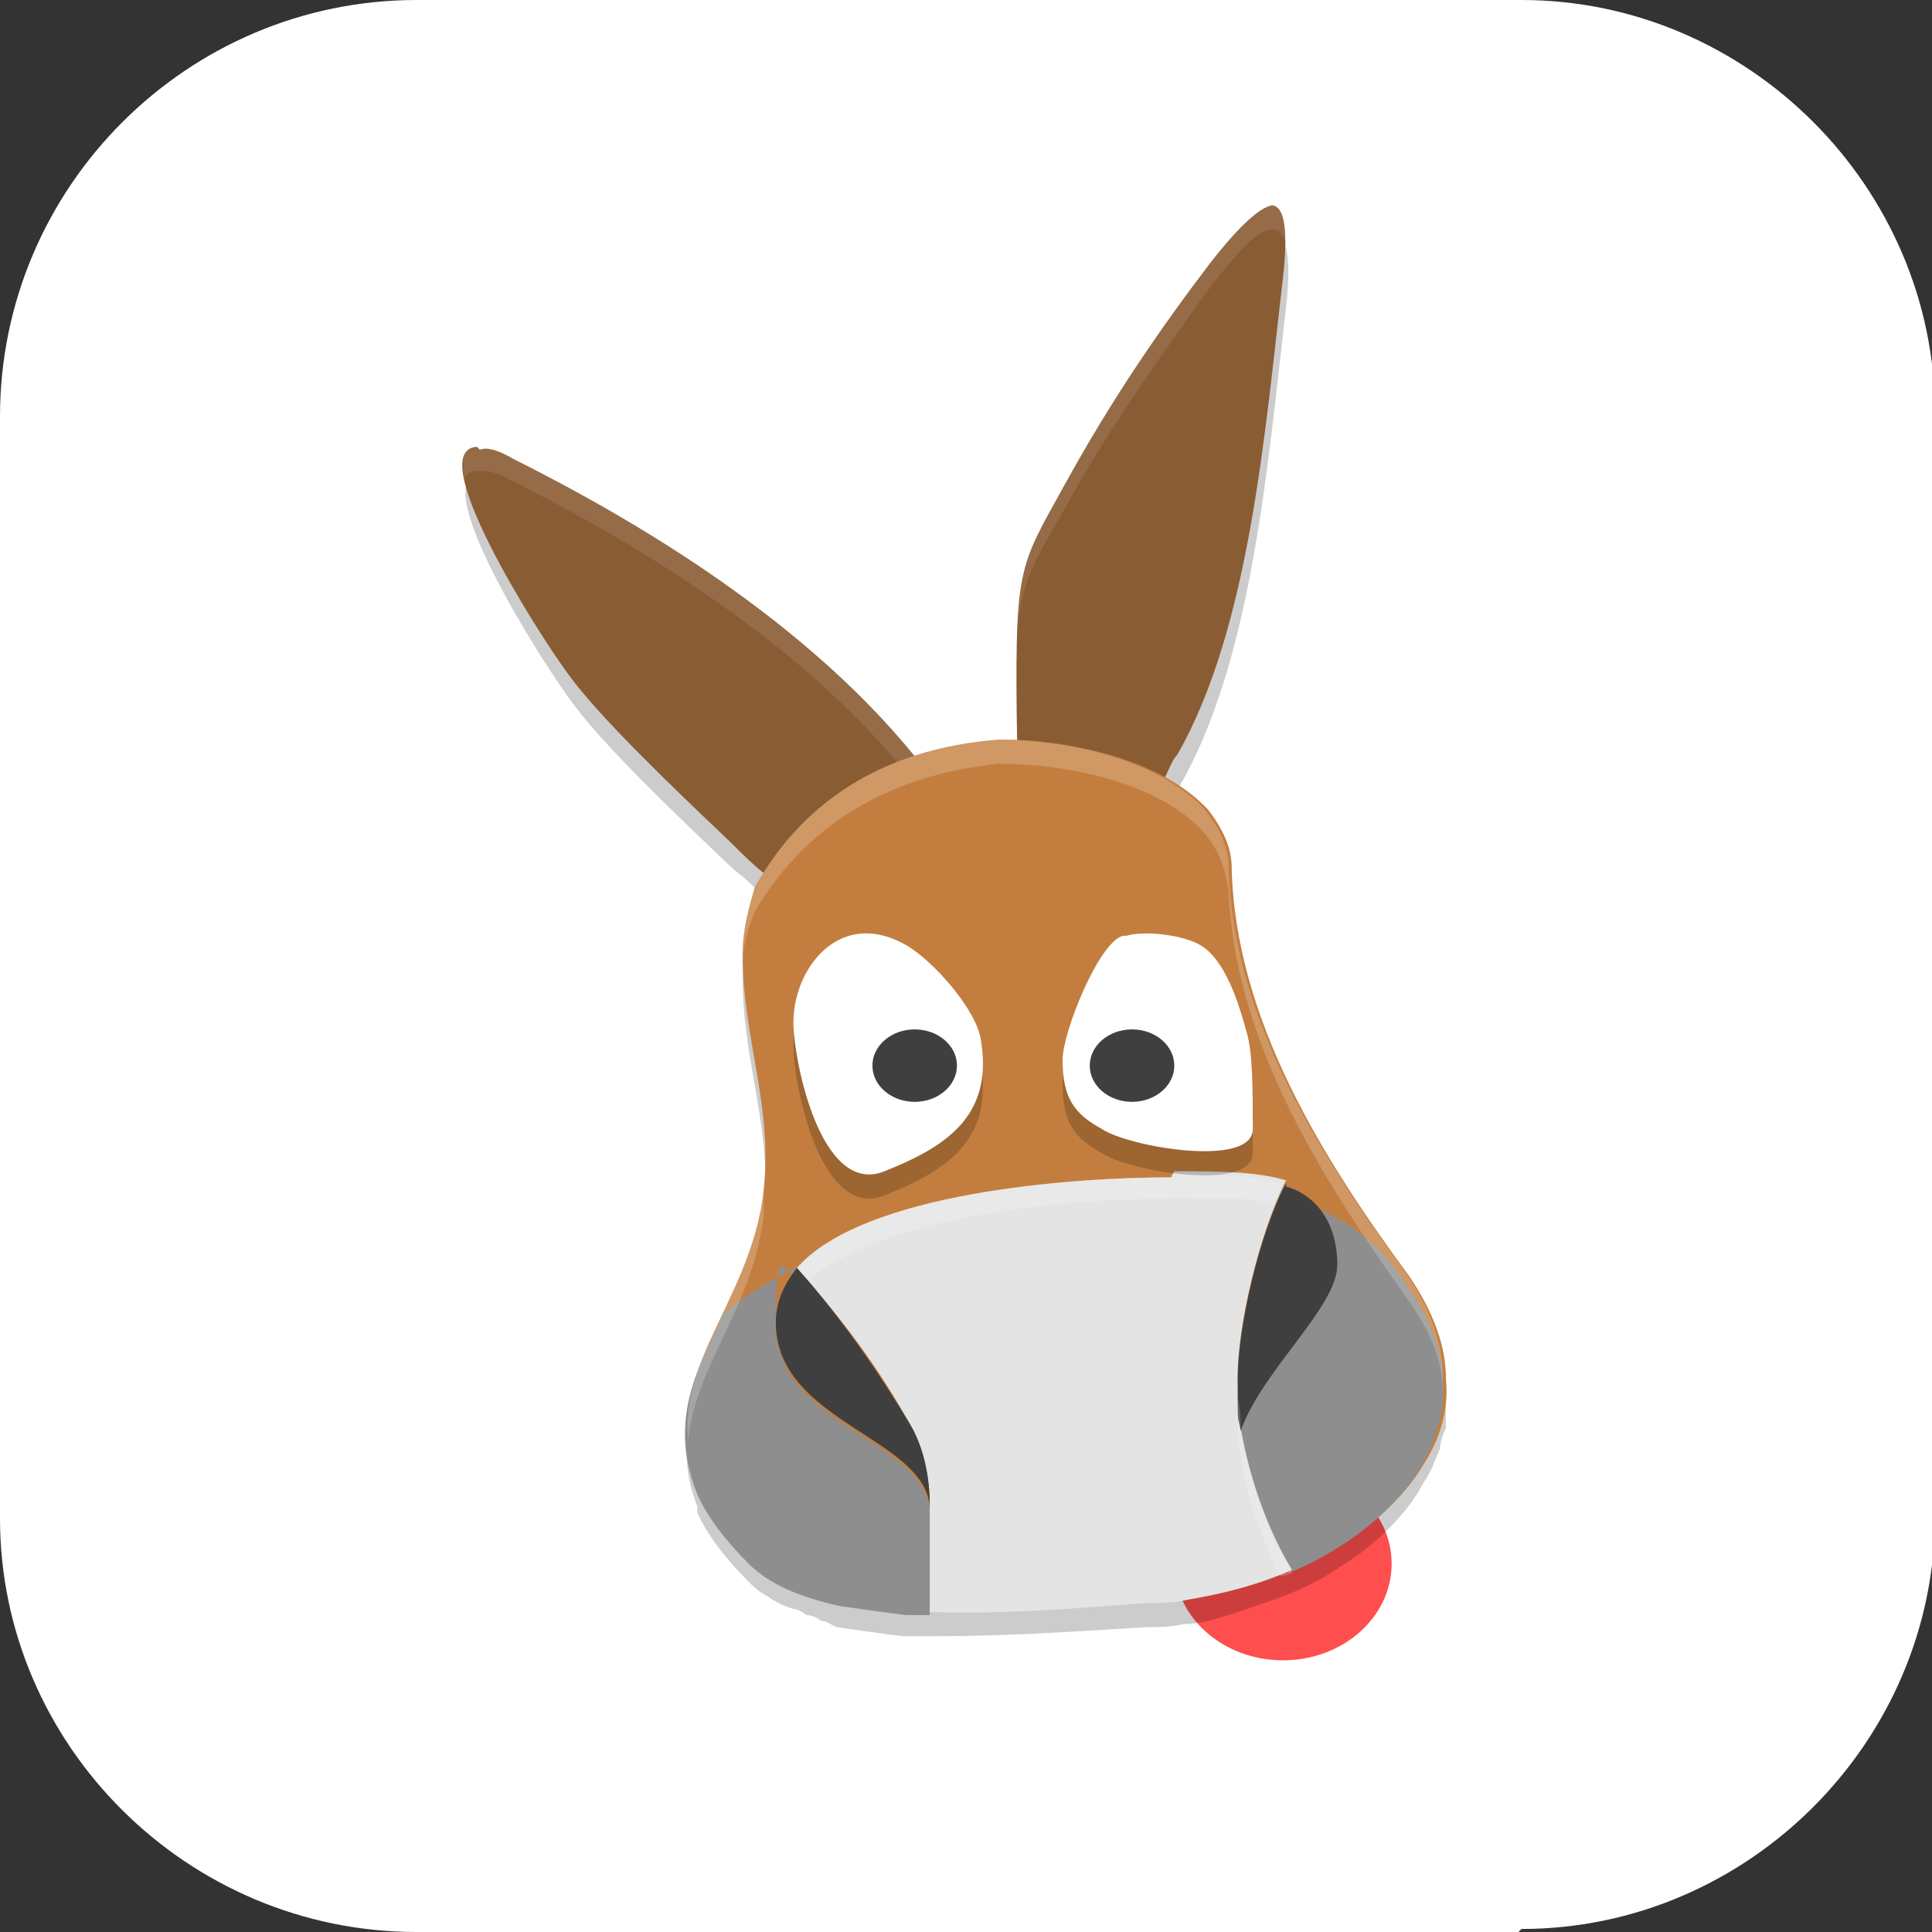 <?xml version="1.0" encoding="UTF-8"?>
<svg id="_图层_1" xmlns="http://www.w3.org/2000/svg" version="1.1" viewBox="0 0 64 64" width="64" height="64">
  <rect x="0" y="0" width="64" height="64" fill="#333333" stroke="none"/>
  <!-- Generator: Adobe Illustrator 29.0.1, SVG Export Plug-In . SVG Version: 2.1.0 Build 192)  -->
  <defs>
    <style>
      .st0 {
        fill: #3f3f3f;
      }

      .st1 {
        fill: #ff4e4e;
      }

      .st2, .st3, .st4 {
        fill: #fff;
      }

      .st5 {
        fill: #8e8e8e;
      }

      .st6 {
        fill: #c37e3f;
      }

      .st7, .st3 {
        opacity: .2;
      }

      .st7, .st3, .st4 {
        isolation: isolate;
      }

      .st8 {
        fill: #e4e4e4;
      }

      .st9 {
        fill: #895c33;
      }

      .st4 {
        opacity: .1;
      }
    </style>
  </defs>
  <path class="st2" d="M50.3,64H13.8C6.2,64,0,57.8,0,50.3V13.8C0,6.2,6.2,0,13.8,0h36.6c7.5,0,13.7,6.2,13.7,13.7v36.5c0,7.5-6.2,13.7-13.7,13.7h0Z"/>
  <g>
    <ellipse class="st1" cx="42.5" cy="51.8" rx="3.6" ry="3.2"/>
    <path class="st7" d="M42.2,7.6c-.5,0-1.4,1-2.1,1.9-1.6,2.1-3.2,4.4-4.8,7.3-1.6,2.8-1.7,2.8-1.6,8.5-.2,0-.4,0-.6,0-1.1,0-2,.3-2.9.6-2.9-3.7-7.5-7-13.2-9.9-.5-.3-.9-.4-1.1-.3-1.8.1,1.9,6,3,7.5,1,1.4,3.4,3.7,5.4,5.6.4.3.7.6,1,.9-.1.2-.2.3-.3.5-.2.7-.4,1.4-.4,2.2,0,2.8,1,5,.7,7.8-.4,3.9-3.6,6.2-2.2,9.7,0,0,0,.2,0,.2.3.7.9,1.5,1.7,2.3.1.1.3.3.5.4,0,0,0,0,0,0,.3.2.6.4,1,.5.1,0,.3.1.4.2.2,0,.4.1.5.2.2,0,.3.1.5.2.7.1,1.4.2,2.2.3.3,0,.5,0,.8,0h.2s0,0,.1,0c2.6,0,5.3-.2,7-.3,0,0,0,0,0,0,.4,0,.8,0,1.2-.1.6,0,1.2-.2,1.8-.4,0,0,0,0,0,0,.6-.2,1.2-.4,1.7-.6.5-.2.9-.4,1.4-.7h0c.3-.2.6-.4.9-.6.8-.6,1.5-1.3,2-2.1.1-.2.3-.5.4-.7.1-.2.2-.5.3-.7,0-.2.1-.5.2-.7,0,0,0,0,0,0,0-.2,0-.5,0-.8,0,0,0,0,0,0,0,0,0,0,0,0,0-1.1-.4-2.2-1.2-3.4-2.8-3.8-5.8-8.5-5.9-13.5,0-.7-.4-1.4-.8-1.9-.4-.4-.8-.7-1.3-1,.1-.2.3-.5.4-.7,2.4-4.2,2.9-10.7,3.5-15.8.2-1.8,0-2.4-.4-2.4h0Z"/>
    <path class="st9" d="M42.2,6.8c-.5,0-1.4,1-2.1,1.9-1.6,2.1-3.2,4.4-4.8,7.3-1.6,2.9-1.7,2.7-1.6,8.8,1.2,0,3.7.6,4.8,1.1.2-.3.3-.7.5-.9,2.4-4.2,2.9-10.7,3.5-15.8.2-1.8,0-2.4-.4-2.4ZM15.8,14.8c-1.8.1,1.9,6,3,7.5,1,1.4,3.4,3.7,5.4,5.6.4.4.8.8,1.2,1.1,0,0,.2.3.4.2.8-.7,3.6-3.3,4.7-3.7v-.2c-3-3.8-7.7-7.2-13.5-10.1-.5-.3-.9-.4-1.1-.3Z"/>
    <path class="st4" d="M42.2,6.8c-.5,0-1.4,1-2.1,1.9-1.6,2.1-3.2,4.4-4.8,7.3-1.3,2.3-1.6,2.8-1.6,5.8,0-2.4.4-2.9,1.6-5,1.6-2.9,3.3-5.2,4.8-7.3.7-.9,1.6-2,2.1-1.9.2,0,.4.3.5.8,0-1.2-.1-1.6-.5-1.6ZM15.8,14.8c-.5,0-.5.4-.4,1.1,0-.2.2-.3.4-.3.3,0,.6,0,1.1.3,5.6,2.8,10.2,6.1,13.1,9.7.2-.1.3-.2.5-.2v-.2c-3-3.8-7.7-7.2-13.5-10.1-.5-.3-.9-.4-1.1-.3Z"/>
    <path class="st6" d="M33.1,24.5c-4,.3-6.6,2.2-8.1,4.9-.2.7-.4,1.4-.4,2.2,0,2.8,1,5,.7,7.8-.4,3.9-3.6,6.2-2.2,9.7,0,0,0,.2,0,.2.3.7.9,1.5,1.7,2.3.1.1.3.3.5.4.7.5,1.5.8,2.5,1,.7.1,1.4.2,2.2.3.3,0,.5,0,.8,0h.2c2.7,0,5.5-.2,7.1-.3.4,0,.8,0,1.2-.1,1.2-.2,2.4-.5,3.5-1h0c0,0,.1,0,.2,0,.4-.2.8-.4,1.2-.6,1.2-.7,2.3-1.7,2.9-2.7.6-.9.9-1.9.8-2.9,0-1.1-.4-2.2-1.2-3.4-2.8-3.8-5.8-8.5-5.9-13.6,0-.7-.4-1.4-.8-1.9-1.6-1.7-4.7-2.3-6.8-2.3h0Z"/>
    <path class="st5" d="M38.8,39c1.4,0,2.8,0,3.7.3,1.1.3,1.7,1.1,1.7,2.6s-2.5,3.5-3.2,5.5c.3,1.7.9,3.4,1.7,4.7.5-.2.9-.4,1.4-.7,1.2-.7,2.3-1.7,2.9-2.7,1.1-1.8,1.2-3.9-.4-6.1-4-6.9-19.7-2-22.7,1-.2.9-2,3-.8,5.9.3.7.9,1.5,1.7,2.3.7.7,1.7,1.1,3,1.4.7.1,1.4.2,2.2.3.3,0,.5,0,.8,0,0-1.1,0-2.2,0-3.2,0,0,0-.2,0-.3-.3-2.4-5.1-2.8-5.1-6.1s.3-1.3.7-1.8c2.2-2.5,9.1-3,12.4-3h0Z"/>
    <path class="st8" d="M38.8,39c-3.3,0-10.2.5-12.4,3,1.5,1.7,2.7,3.3,3.7,5.1.5.9.7,1.8.7,2.8,0,0,0,.2,0,.3,0,1,0,2.1,0,3.2,2.7.1,5.6-.2,7.3-.3.4,0,.8,0,1.2-.1,1.2-.2,2.4-.5,3.5-1-.8-1.3-1.4-3-1.7-4.7,0-.6-.1-1.1-.1-1.7,0-1.7.7-4.7,1.6-6.5-1-.3-2.3-.3-3.7-.3h0Z"/>
    <path class="st0" d="M30.1,47.1c-1.1-1.8-2.2-3.4-3.7-5.1-.4.5-.7,1.1-.7,1.8,0,3.3,4.9,3.8,5.1,6.1,0-1-.2-2-.7-2.8Z"/>
    <path class="st0" d="M42.6,39.2c-.9,1.7-1.6,4.8-1.6,6.5s0,1.1.1,1.7c.7-2,3.2-4.1,3.2-5.5s-.7-2.3-1.7-2.6h0Z"/>
    <path class="st3" d="M33.1,24.5c-4,.3-6.6,2.2-8.1,4.9-.2.7-.4,1.4-.4,2.2s0,.3,0,.4c0-.7.2-1.3.4-1.8,1.6-2.7,4.2-4.5,8.1-4.9,2.2,0,5.3.6,6.8,2.3.5.6.7,1.2.8,1.9.2,5.1,3.2,9.7,5.9,13.5.8,1.1,1.2,2.1,1.2,3.2,0-.2,0-.4,0-.6,0-1.1-.4-2.2-1.2-3.4-2.8-3.8-5.8-8.5-5.9-13.5,0-.7-.4-1.4-.8-1.9-1.6-1.7-4.7-2.3-6.8-2.3ZM25.3,38.7c0,.2,0,.4,0,.7-.3,3.3-2.8,5.5-2.5,8.3.2-2.4,2.2-4.5,2.5-7.5,0-.5,0-1,0-1.5Z"/>
    <path class="st3" d="M38.8,39c-3.3,0-10.2.5-12.4,3,.1.1.2.3.4.4,2.5-2.2,8.9-2.7,12-2.7s2.5,0,3.4.2c.1-.3.2-.5.3-.7-1-.3-2.3-.3-3.7-.3ZM41,46.1c0,.1,0,.3,0,.4,0,.5,0,1.1.1,1.7.2,1.4.7,2.8,1.3,4,.1,0,.2,0,.4-.1-.8-1.3-1.4-3-1.7-4.6,0-.4,0-.8-.1-1.2ZM30.8,50.8c0,.8,0,1.7,0,2.6,0,0,0,0,0,0,0-.8,0-1.6,0-2.4,0,0,0-.1,0-.2h0Z"/>
    <path class="st7" d="M37.2,31.8c-.8.2-2,3.2-2,4.1,0,1.3.4,1.8,1.3,2.3.9.6,5,1.3,5,0,0-1.3,0-2.5-.2-3.2-.2-.7-.6-2.2-1.4-2.8-.5-.4-1.9-.6-2.6-.4Z"/>
    <path class="st2" d="M37.2,31c-.8.2-2,3.2-2,4.1,0,1.3.4,1.8,1.3,2.3.9.6,5,1.3,5,0,0-1.3,0-2.5-.2-3.2-.2-.7-.6-2.2-1.4-2.8-.5-.4-1.9-.6-2.6-.4Z"/>
    <ellipse class="st0" cx="37.5" cy="35.3" rx="1.4" ry="1.2"/>
    <path class="st7" d="M32.5,35.3c-.1-1-1.6-2.7-2.5-3.2-2.3-1.3-3.9,1-3.7,2.9.1,1.4,1,5.4,3,4.6,2-.8,3.6-1.8,3.2-4.3Z"/>
    <path class="st2" d="M32.5,34.5c-.1-1-1.6-2.7-2.5-3.2-2.3-1.3-3.9,1-3.7,2.9.1,1.4,1,5.4,3,4.6,2-.8,3.6-1.8,3.2-4.3Z"/>
    <ellipse class="st0" cx="30.3" cy="35.3" rx="1.4" ry="1.2"/>
  </g>
</svg>